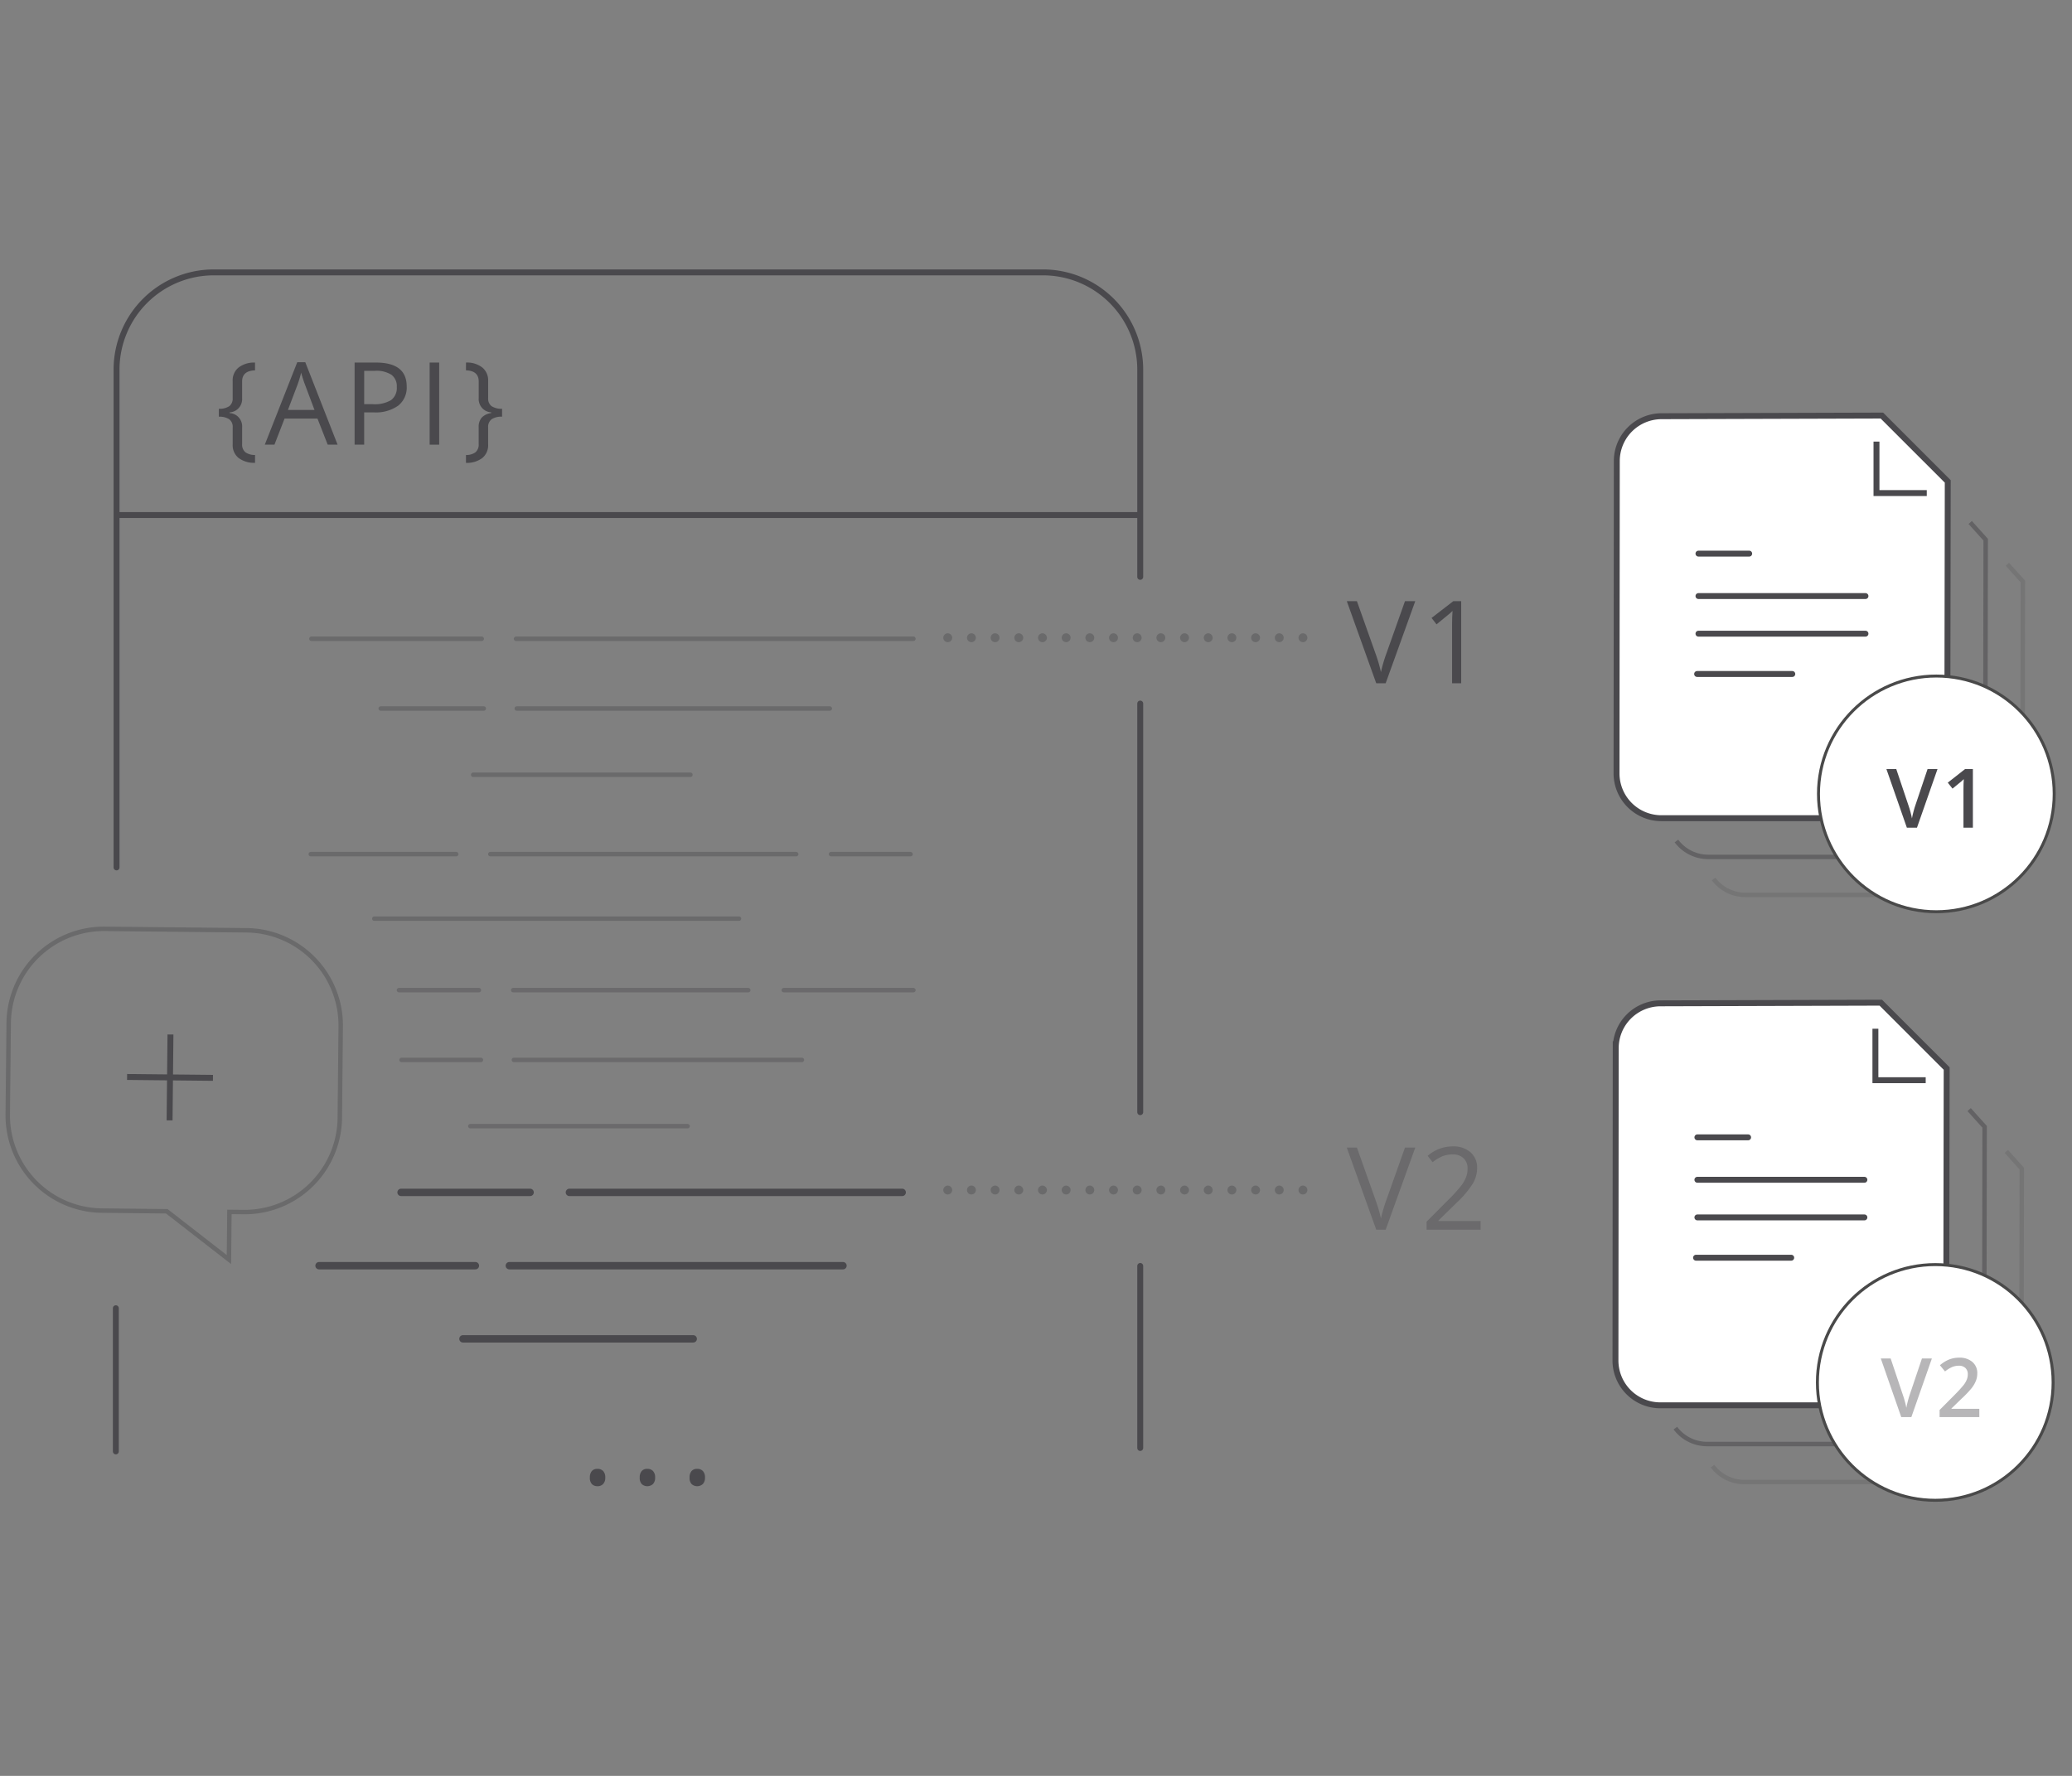 <svg xmlns="http://www.w3.org/2000/svg" width="350" height="300" viewBox="0 0 350 300">
  <rect x="0" y="0" width="350" height="300" fill="#808080" stroke="none"/>
  <defs>
    <style>
      .a, .b, .e, .f, .g, .h, .i, .k {
        fill: none;
      }

      .a, .b, .e, .f, .g, .h, .i, .k, .m {
        stroke: #4a494d;
      }

      .a, .f, .g, .h, .i, .o {
        stroke-linecap: round;
      }

      .a, .b, .e, .f, .g, .h, .i, .k, .m, .o {
        stroke-miterlimit: 10;
      }

      .c {
        fill: #4a494d;
      }

      .d, .e, .f, .g {
        opacity: 0.4;
      }

      .e, .g, .h, .k {
        stroke-width: 0.75px;
      }

      .f {
        stroke-width: 1.5px;
        stroke-dasharray: 0 4;
      }

      .i {
        stroke-width: 1.25px;
      }

      .j {
        opacity: 0.55;
      }

      .l, .m, .o {
        fill: #fff;
      }

      .n {
        opacity: 0.2;
      }

      .o {
        stroke: #494949;
        stroke-width: 0.5px;
      }
    </style>
  </defs>
  <title>SW</title>
  <g>
    <path class="a" d="M19.687,146.53V62.4A16.431,16.431,0,0,1,36.07,46.014H176.223A16.431,16.431,0,0,1,192.606,62.4V97.449"/>
    <line class="b" x1="19.972" y1="87.008" x2="192.396" y2="87.008"/>
    <g>
      <path class="c" d="M40.9,75a1.677,1.677,0,0,0,.554,1.4,2.674,2.674,0,0,0,1.628.456v1.328a4.378,4.378,0,0,1-2.79-.825,2.764,2.764,0,0,1-.986-2.267V72.225a1.6,1.6,0,0,0-.6-1.41,3,3,0,0,0-1.736-.421V69.056a2.96,2.96,0,0,0,1.783-.456,1.616,1.616,0,0,0,.551-1.347v-2.9a2.759,2.759,0,0,1,1.024-2.287,4.3,4.3,0,0,1,2.752-.817v1.319q-2.182.059-2.182,1.888v2.8a2.245,2.245,0,0,1-2.116,2.409v.114A2.247,2.247,0,0,1,40.9,72.187Z"/>
      <path class="c" d="M55.355,75.118l-1.728-4.412H48.068L46.36,75.118H44.728l5.484-13.929h1.357l5.456,13.929Zm-2.23-5.863-1.613-4.3q-.314-.816-.645-2a17.676,17.676,0,0,1-.6,2l-1.632,4.3Z"/>
      <path class="c" d="M68.7,65.288a3.886,3.886,0,0,1-1.437,3.24,6.513,6.513,0,0,1-4.113,1.134H61.517v5.456H59.9V61.246H63.5Q68.7,61.246,68.7,65.288Zm-7.182,2.989h1.451a5.394,5.394,0,0,0,3.1-.692,2.556,2.556,0,0,0,.958-2.221,2.393,2.393,0,0,0-.9-2.05,4.712,4.712,0,0,0-2.807-.672h-1.8Z"/>
      <path class="c" d="M72.575,75.118V61.246h1.613V75.118Z"/>
      <path class="c" d="M82.982,69.662a2.245,2.245,0,0,1-2.116-2.409v-2.8q0-1.832-2.154-1.888V61.246a4.193,4.193,0,0,1,2.746.826,2.789,2.789,0,0,1,1,2.278v2.9a1.6,1.6,0,0,0,.561,1.352,3.035,3.035,0,0,0,1.793.451v1.338a3.039,3.039,0,0,0-1.756.421,1.607,1.607,0,0,0-.6,1.41V75.1a2.785,2.785,0,0,1-.972,2.262,4.292,4.292,0,0,1-2.775.83V76.864a2.613,2.613,0,0,0,1.6-.456,1.687,1.687,0,0,0,.55-1.4V72.187a2.362,2.362,0,0,1,.521-1.652,2.752,2.752,0,0,1,1.595-.759Z"/>
    </g>
    <g>
      <path class="c" d="M237.329,101.552h1.736l-5,13.872h-1.593L227.5,101.552h1.708l3.187,8.976a24.783,24.783,0,0,1,.873,3.008,25.113,25.113,0,0,1,.893-3.065Z"/>
      <path class="c" d="M246.821,115.424h-1.537v-9.887q0-1.233.076-2.334c-.133.133-.282.273-.446.417s-.917.763-2.258,1.851l-.835-1.082,3.672-2.837h1.328Z"/>
    </g>
    <g class="d">
      <path class="c" d="M237.329,193.86h1.736l-5,13.872h-1.593L227.5,193.86h1.708l3.187,8.977a24.679,24.679,0,0,1,.873,3.008,25.127,25.127,0,0,1,.893-3.066Z"/>
      <path class="c" d="M250.1,207.732h-9.118v-1.356l3.653-3.672a27.17,27.17,0,0,0,2.2-2.41,6.147,6.147,0,0,0,.8-1.4,4.028,4.028,0,0,0,.265-1.471,2.331,2.331,0,0,0-.673-1.76,2.581,2.581,0,0,0-1.869-.65,4.683,4.683,0,0,0-1.636.285A6.5,6.5,0,0,0,242,196.328l-.835-1.072a6.389,6.389,0,0,1,4.175-1.595,4.41,4.41,0,0,1,3.064,1,3.446,3.446,0,0,1,1.11,2.691,5.19,5.19,0,0,1-.74,2.609,16.585,16.585,0,0,1-2.77,3.264l-3.036,2.969v.077H250.1Z"/>
    </g>
    <line class="a" x1="192.606" y1="118.851" x2="192.606" y2="187.877"/>
    <g>
      <path class="e" d="M17.665,156.909l24.021.246a16.08,16.08,0,0,1,15.868,16.2L57.4,188.884a16.08,16.08,0,0,1-16.2,15.868l-2.446-.025-.082,8.05-10.5-8.158-10.995-.113A16.079,16.079,0,0,1,1.31,188.31l.159-15.533A16.079,16.079,0,0,1,17.665,156.909Z"/>
      <g>
        <line class="b" x1="35.973" y1="182.083" x2="21.467" y2="181.934"/>
        <line class="b" x1="28.794" y1="174.756" x2="28.646" y2="189.262"/>
      </g>
    </g>
    <line class="f" x1="160.091" y1="201.033" x2="221.617" y2="201.033"/>
    <line class="f" x1="160.091" y1="107.732" x2="221.617" y2="107.732"/>
    <line class="a" x1="19.566" y1="221" x2="19.566" y2="245.184"/>
    <line class="g" x1="87.171" y1="107.908" x2="154.288" y2="107.908"/>
    <line class="g" x1="140.171" y1="119.692" x2="87.291" y2="119.692"/>
    <line class="g" x1="81.719" y1="119.692" x2="64.316" y2="119.692"/>
    <line class="g" x1="116.625" y1="130.883" x2="79.928" y2="130.883"/>
    <line class="g" x1="82.825" y1="144.29" x2="134.491" y2="144.29"/>
    <line class="g" x1="124.833" y1="155.188" x2="63.228" y2="155.188"/>
    <line class="g" x1="52.603" y1="107.908" x2="81.376" y2="107.908"/>
    <line class="g" x1="52.497" y1="144.29" x2="77.061" y2="144.29"/>
    <g>
      <path class="c" d="M99.64,249.607a1.6,1.6,0,0,1,.329-1.1,1.2,1.2,0,0,1,.945-.373,1.279,1.279,0,0,1,.977.373,1.545,1.545,0,0,1,.35,1.1,1.51,1.51,0,0,1-.356,1.079,1.269,1.269,0,0,1-.971.378,1.284,1.284,0,0,1-.913-.34A1.478,1.478,0,0,1,99.64,249.607Z"/>
      <path class="c" d="M108.063,249.607a1.6,1.6,0,0,1,.329-1.1,1.194,1.194,0,0,1,.944-.373,1.276,1.276,0,0,1,.977.373,1.54,1.54,0,0,1,.351,1.1,1.515,1.515,0,0,1-.356,1.079,1.416,1.416,0,0,1-1.884.038A1.478,1.478,0,0,1,108.063,249.607Z"/>
      <path class="c" d="M116.485,249.607a1.609,1.609,0,0,1,.329-1.1,1.2,1.2,0,0,1,.945-.373,1.279,1.279,0,0,1,.977.373,1.54,1.54,0,0,1,.351,1.1,1.515,1.515,0,0,1-.356,1.079,1.416,1.416,0,0,1-1.884.038A1.478,1.478,0,0,1,116.485,249.607Z"/>
    </g>
    <g class="d">
      <line class="h" x1="86.688" y1="167.266" x2="126.39" y2="167.266"/>
      <line class="h" x1="132.398" y1="167.266" x2="154.288" y2="167.266"/>
      <line class="h" x1="135.456" y1="179.051" x2="86.808" y2="179.051"/>
      <line class="h" x1="81.236" y1="179.051" x2="67.833" y2="179.051"/>
      <line class="h" x1="116.142" y1="190.242" x2="79.445" y2="190.242"/>
      <line class="h" x1="67.395" y1="167.266" x2="80.893" y2="167.266"/>
    </g>
    <line class="i" x1="67.749" y1="201.429" x2="89.543" y2="201.429"/>
    <line class="i" x1="96.184" y1="201.429" x2="152.395" y2="201.429"/>
    <line class="i" x1="142.395" y1="213.814" x2="86.038" y2="213.814"/>
    <line class="i" x1="80.301" y1="213.814" x2="53.895" y2="213.814"/>
    <line class="i" x1="117.097" y1="226.171" x2="78.204" y2="226.171"/>
    <line class="g" x1="140.377" y1="144.29" x2="153.805" y2="144.29"/>
    <line class="a" x1="192.606" y1="213.858" x2="192.606" y2="244.608"/>
    <g>
      <g class="j">
        <path class="k" d="M332.807,88.261l2.614,2.906-.071,44a9.6,9.6,0,0,1-9.605,9.59h-37.2a6.687,6.687,0,0,1-5.363-2.685"/>
      </g>
      <g>
        <g>
          <g>
            <path class="l" d="M321.359,138.217H280.637a7.575,7.575,0,0,1-7.574-7.58l.046-52.758a7.573,7.573,0,0,1,7.55-7.567l37.227-.112,11.126,11.125-.08,49.331A7.573,7.573,0,0,1,321.359,138.217Z"/>
            <path class="b" d="M321.359,138.217H280.637a7.575,7.575,0,0,1-7.574-7.58l.046-52.758a7.573,7.573,0,0,1,7.55-7.567l37.227-.112,11.126,11.125-.08,49.331A7.573,7.573,0,0,1,321.359,138.217Z"/>
          </g>
          <polyline class="m" points="325.467 83.294 316.973 83.294 316.973 74.599"/>
        </g>
        <g>
          <line class="a" x1="315.113" y1="100.692" x2="286.903" y2="100.692"/>
          <line class="a" x1="315.113" y1="107.048" x2="286.903" y2="107.048"/>
          <line class="a" x1="302.753" y1="113.858" x2="286.676" y2="113.858"/>
          <line class="a" x1="295.471" y1="93.524" x2="286.903" y2="93.524"/>
        </g>
      </g>
      <g class="n">
        <path class="k" d="M339.087,95.326l2.615,2.906-.071,43.353a9.606,9.606,0,0,1-9.606,9.59h-37.2a6.688,6.688,0,0,1-5.363-2.685"/>
      </g>
    </g>
    <g>
      <g class="j">
        <path class="k" d="M332.625,187.444l2.615,2.907-.071,44a9.606,9.606,0,0,1-9.606,9.59h-37.2A6.688,6.688,0,0,1,283,241.254"/>
      </g>
      <g>
        <g>
          <g>
            <path class="l" d="M321.177,237.4H280.455a7.573,7.573,0,0,1-7.573-7.58l.045-52.758a7.573,7.573,0,0,1,7.55-7.567l37.227-.112,11.126,11.125-.08,49.331A7.572,7.572,0,0,1,321.177,237.4Z"/>
            <path class="b" d="M321.177,237.4H280.455a7.573,7.573,0,0,1-7.573-7.58l.045-52.758a7.573,7.573,0,0,1,7.55-7.567l37.227-.112,11.126,11.125-.08,49.331A7.572,7.572,0,0,1,321.177,237.4Z"/>
          </g>
          <polyline class="m" points="325.286 182.478 316.792 182.478 316.792 173.783"/>
        </g>
        <g>
          <line class="a" x1="314.931" y1="199.3" x2="286.721" y2="199.3"/>
          <line class="a" x1="314.931" y1="205.656" x2="286.721" y2="205.656"/>
          <line class="a" x1="302.571" y1="212.466" x2="286.494" y2="212.466"/>
          <line class="a" x1="295.289" y1="192.132" x2="286.721" y2="192.132"/>
        </g>
      </g>
      <g class="n">
        <path class="k" d="M338.905,194.51l2.615,2.906-.071,43.353a9.605,9.605,0,0,1-9.605,9.59h-37.2a6.685,6.685,0,0,1-5.362-2.685"/>
      </g>
    </g>
    <circle class="o" cx="326.902" cy="233.536" r="19.908"/>
    <circle class="o" cx="327.084" cy="134.111" r="19.908"/>
    <g>
      <path class="c" d="M325.6,129.924h1.68l-3.468,9.9h-1.707l-3.454-9.9h1.666l2.066,6.157q.162.44.345,1.134t.238,1.033c.058-.343.149-.74.27-1.192s.222-.785.3-1Z"/>
      <path class="c" d="M333.258,139.826h-1.592v-6.393q0-1.144.054-1.816-.156.164-.383.36t-1.521,1.246l-.8-1.01,2.913-2.289h1.328Z"/>
    </g>
    <g class="d">
      <path class="c" d="M324.652,229.491h1.679l-3.467,9.9h-1.707l-3.454-9.9h1.666l2.065,6.157q.162.44.346,1.134t.237,1.033q.089-.513.27-1.192t.3-1Z"/>
      <path class="c" d="M334.346,239.394h-6.712v-1.206l2.554-2.567a21.662,21.662,0,0,0,1.5-1.642,3.887,3.887,0,0,0,.538-.912,2.447,2.447,0,0,0,.17-.914,1.4,1.4,0,0,0-.4-1.056,1.543,1.543,0,0,0-1.115-.386,2.946,2.946,0,0,0-1.1.21,5.182,5.182,0,0,0-1.23.758l-.859-1.05a5.558,5.558,0,0,1,1.6-.988,4.686,4.686,0,0,1,1.66-.291,3.269,3.269,0,0,1,2.215.72,2.44,2.44,0,0,1,.833,1.941,3.406,3.406,0,0,1-.241,1.273,5.126,5.126,0,0,1-.738,1.243,16.935,16.935,0,0,1-1.655,1.731l-1.721,1.666v.067h4.7Z"/>
    </g>
  </g>
</svg>
